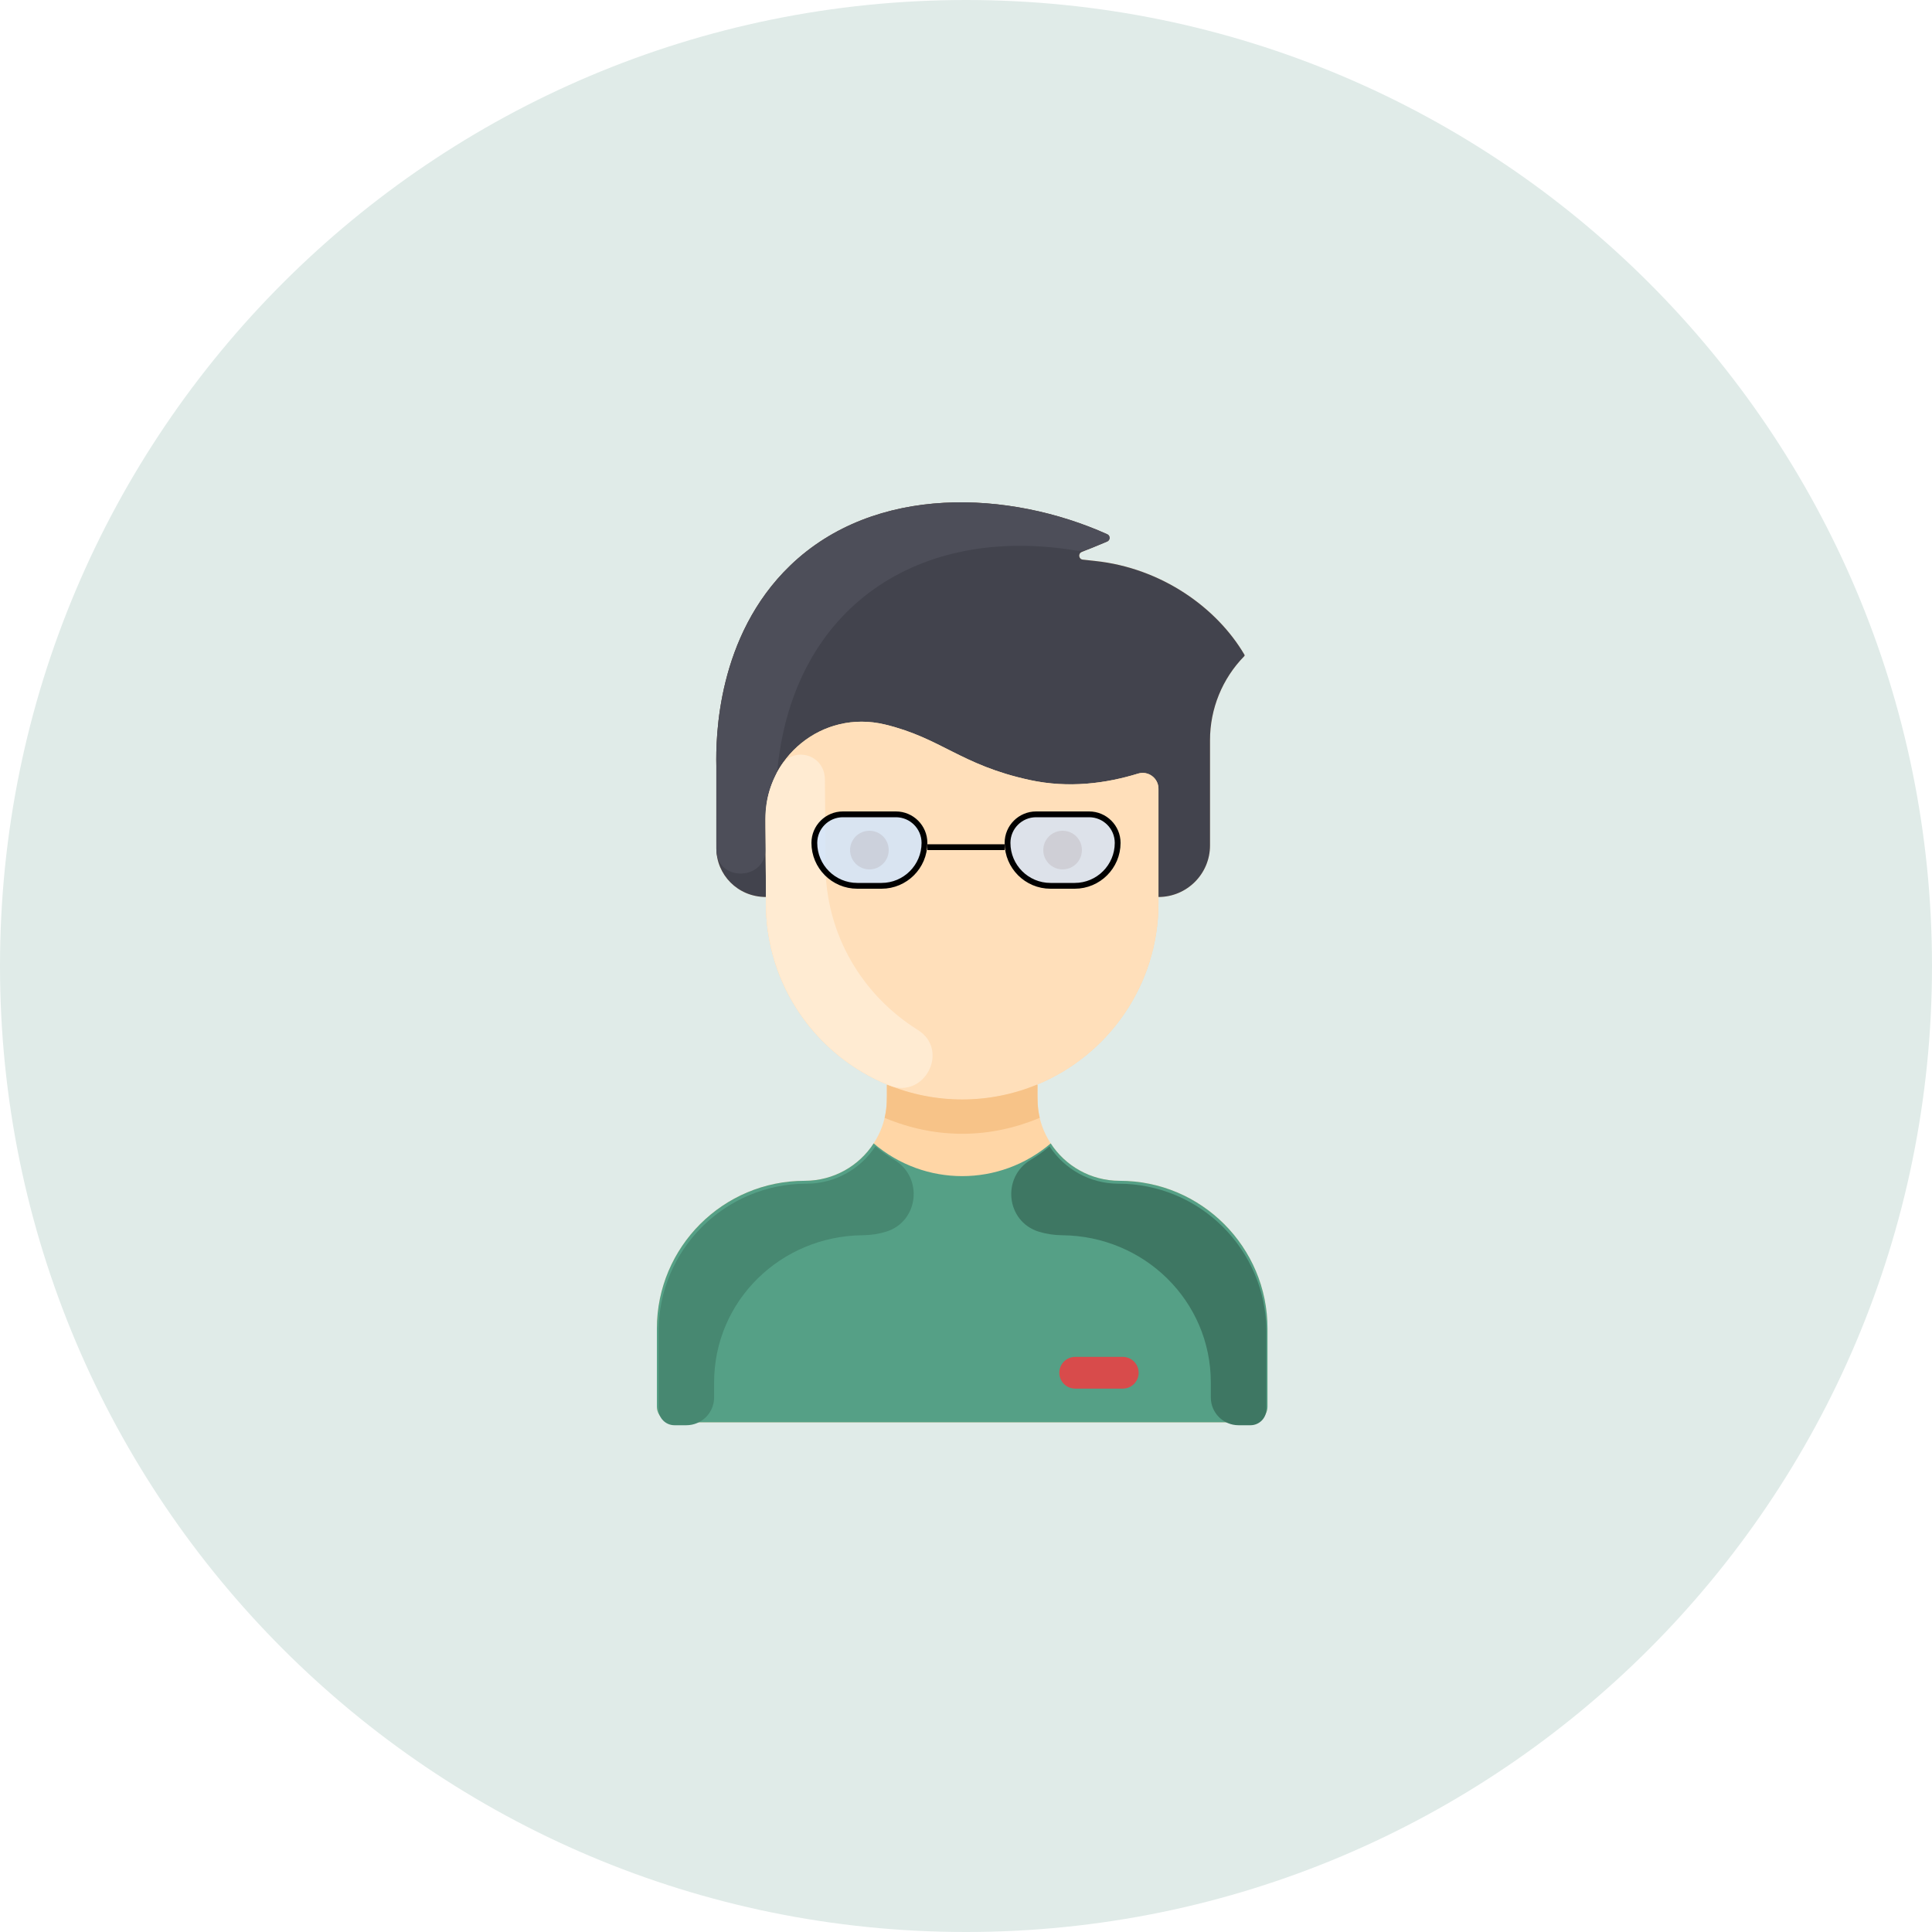 <svg width="50" height="50" viewBox="0 0 50 50" fill="none" xmlns="http://www.w3.org/2000/svg">
<path d="M25 50C38.807 50 50 38.807 50 25C50 11.193 38.807 0 25 0C11.193 0 0 11.193 0 25C0 38.807 11.193 50 25 50Z" fill="#E0EBE8"/>
<path d="M32.803 34.385V36.399C32.803 36.626 32.619 36.809 32.392 36.809H17.41C17.184 36.809 17 36.626 17 36.399V34.385C17 32.271 18.713 30.559 20.827 30.559C21.574 30.558 22.232 30.174 22.61 29.591C22.991 29.006 22.952 28.498 22.952 28.087L22.959 28.068C21.117 27.306 19.822 25.491 19.822 23.374V23.213C19.091 23.213 18.539 22.635 18.539 21.954V19.822C18.523 19.079 18.557 16.461 20.448 14.638C22.647 12.518 26.132 12.692 28.656 13.826C28.738 13.863 28.736 13.98 28.652 14.015L27.994 14.286C27.896 14.326 27.917 14.471 28.022 14.482L28.342 14.517C30.062 14.701 31.493 15.727 32.206 16.944C32.213 16.956 32.211 16.971 32.201 16.981C31.633 17.561 31.315 18.341 31.315 19.154V21.88C31.315 22.615 30.719 23.213 29.981 23.213V23.374C29.981 25.491 28.685 27.306 26.843 28.068L26.851 28.087C26.851 28.486 26.809 29.002 27.192 29.591C27.571 30.174 28.229 30.558 28.976 30.559C31.09 30.559 32.803 32.271 32.803 34.385Z" fill="#FFD6A6"/>
<path d="M32.206 16.944C32.213 16.956 32.211 16.972 32.201 16.982C31.633 17.562 31.315 18.342 31.315 19.155V21.88C31.315 22.615 30.719 23.214 29.981 23.214C29.981 21.661 29.982 20.85 29.981 20.413C29.981 20.138 29.715 19.94 29.452 20.021C28.625 20.276 27.66 20.407 26.646 20.186C24.861 19.799 24.356 19.099 22.9 18.75C21.274 18.36 19.799 19.606 19.809 21.199C19.812 21.723 19.821 22.378 19.822 23.214C19.091 23.214 18.539 22.636 18.539 21.954V19.822C18.523 19.08 18.557 16.462 20.448 14.639C22.647 12.519 26.132 12.693 28.656 13.827C28.738 13.864 28.736 13.981 28.652 14.015L27.994 14.286C27.896 14.327 27.916 14.472 28.022 14.483L28.342 14.518C30.062 14.701 31.493 15.728 32.206 16.944Z" fill="#42434D"/>
<path d="M29.452 20.021C29.715 19.94 29.981 20.137 29.981 20.413C29.982 20.864 29.981 21.716 29.981 23.374C29.981 25.491 28.685 27.306 26.843 28.068C23.512 29.451 19.822 26.995 19.822 23.374C19.822 22.437 19.812 21.772 19.809 21.199C19.799 19.605 21.274 18.359 22.9 18.749C24.356 19.099 24.861 19.798 26.646 20.186C27.66 20.406 28.625 20.275 29.452 20.021Z" fill="#FFDFBA"/>
<path d="M32.803 34.385V36.399C32.803 36.626 32.619 36.809 32.392 36.809H17.41C17.184 36.809 17 36.626 17 36.399V34.385C17 32.271 18.713 30.559 20.827 30.559C21.574 30.558 22.232 30.174 22.61 29.591C23.932 30.72 25.87 30.721 27.192 29.591C27.571 30.174 28.229 30.558 28.976 30.559C31.089 30.559 32.803 32.271 32.803 34.385Z" fill="#55A086"/>
<path d="M29.057 35.937H27.826C27.599 35.937 27.415 35.754 27.415 35.527C27.415 35.3 27.599 35.116 27.826 35.116H29.057C29.284 35.116 29.468 35.3 29.468 35.527C29.468 35.754 29.284 35.937 29.057 35.937Z" fill="#D84B4B"/>
<path d="M22.939 31.874C22.749 31.933 22.545 31.966 22.327 31.968C20.208 31.987 18.481 33.662 18.481 35.781V36.167C18.481 36.563 18.159 36.885 17.762 36.885H17.455C17.228 36.885 17.044 36.701 17.044 36.475V34.46C17.044 32.347 18.758 30.635 20.871 30.634C21.618 30.634 22.276 30.249 22.655 29.667C22.807 29.797 22.971 29.914 23.143 30.017C23.9 30.468 23.779 31.61 22.939 31.874Z" fill="#478871"/>
<path d="M26.878 31.874C27.068 31.933 27.272 31.966 27.49 31.968C29.609 31.987 31.336 33.662 31.336 35.781V36.167C31.336 36.563 31.658 36.885 32.054 36.885H32.362C32.589 36.885 32.773 36.701 32.773 36.475V34.46C32.773 32.347 31.059 30.635 28.946 30.634C28.199 30.634 27.541 30.249 27.162 29.667C27.01 29.797 26.846 29.914 26.674 30.017C25.917 30.468 26.038 31.61 26.878 31.874Z" fill="#3E7763"/>
<path d="M26.909 28.93C25.645 29.459 24.256 29.5 22.894 28.93C22.963 28.641 22.952 28.454 22.952 28.087L22.959 28.068C24.195 28.581 25.605 28.582 26.843 28.068L26.851 28.087C26.851 28.454 26.839 28.641 26.909 28.93Z" fill="#F7C388"/>
<path d="M28.652 14.015C28.169 14.214 28.062 14.284 27.839 14.247C23.768 13.577 20.563 15.706 20.124 19.865C20.116 19.938 20.098 20.01 20.065 20.076C19.753 20.711 19.809 21.182 19.815 21.964C19.822 22.787 18.582 22.839 18.541 22.017C18.538 21.966 18.539 22.101 18.539 19.822C18.523 19.079 18.557 16.461 20.448 14.638C22.647 12.518 26.132 12.692 28.656 13.826C28.738 13.863 28.735 13.98 28.652 14.015Z" fill="#4D4E59"/>
<path d="M23.752 26.654C24.587 27.176 23.928 28.457 23.014 28.091C21.137 27.337 19.822 25.508 19.822 23.374C19.822 22.436 19.812 21.774 19.809 21.199C19.806 20.684 19.958 20.205 20.22 19.806C20.549 19.305 21.344 19.523 21.348 20.173C21.352 20.75 21.361 21.409 21.361 22.348C21.361 24.22 22.346 25.775 23.752 26.654Z" fill="#FFEBD2"/>
<path d="M21.814 21.075H23.186C23.594 21.075 23.925 21.406 23.925 21.814C23.925 22.427 23.427 22.925 22.814 22.925H22.186C21.573 22.925 21.075 22.427 21.075 21.814C21.075 21.406 21.406 21.075 21.814 21.075Z" fill="#CFE5FF" fill-opacity="0.8" stroke="black" stroke-width="0.15"/>
<path d="M26.814 21.075H28.186C28.594 21.075 28.925 21.406 28.925 21.814C28.925 22.427 28.427 22.925 27.814 22.925H27.186C26.573 22.925 26.075 22.427 26.075 21.814C26.075 21.406 26.406 21.075 26.814 21.075Z" fill="#CFE5FF" fill-opacity="0.7" stroke="black" stroke-width="0.15"/>
<line x1="24" y1="21.925" x2="26" y2="21.925" stroke="black" stroke-width="0.15"/>
<circle cx="22.5" cy="22" r="0.5" fill="#592626" fill-opacity="0.1"/>
<circle cx="27.5" cy="22" r="0.5" fill="#592626" fill-opacity="0.1"/>
</svg>
